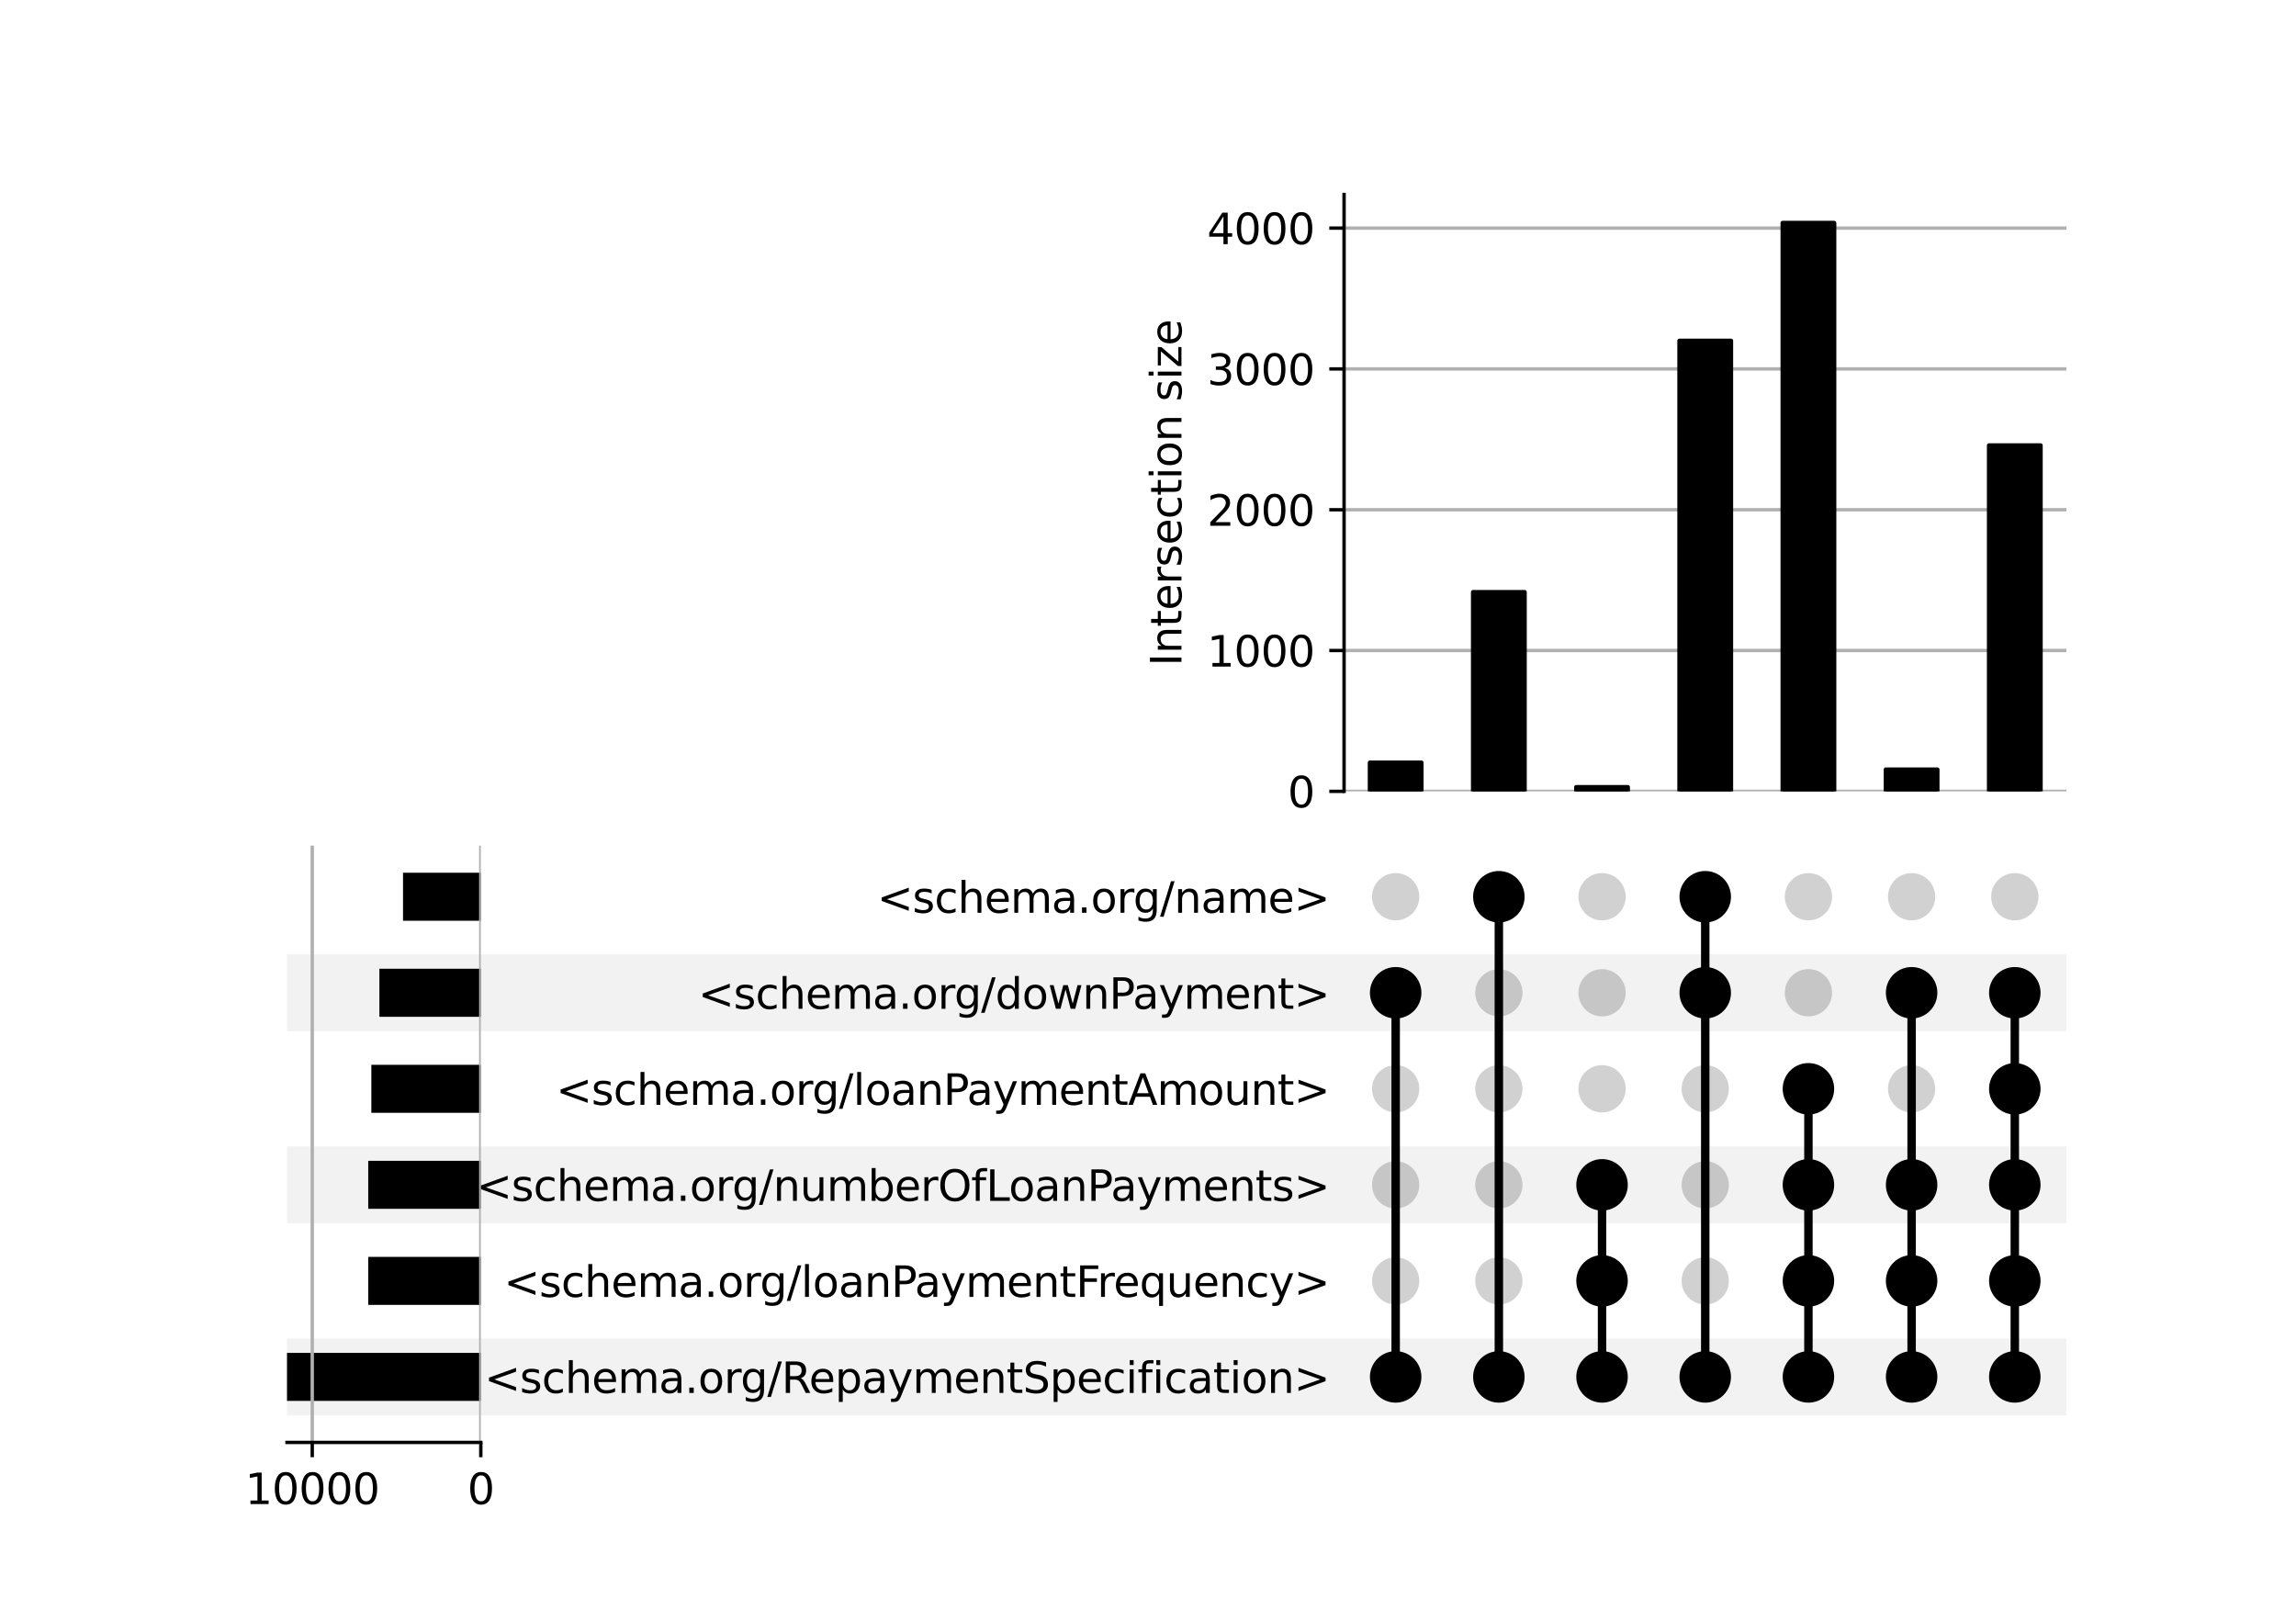 <?xml version="1.0" encoding="utf-8" standalone="no"?>
<!DOCTYPE svg PUBLIC "-//W3C//DTD SVG 1.1//EN"
  "http://www.w3.org/Graphics/SVG/1.1/DTD/svg11.dtd">
<svg xmlns:xlink="http://www.w3.org/1999/xlink" width="544pt" height="384pt" viewBox="0 0 544 384" xmlns="http://www.w3.org/2000/svg" version="1.1">
 <defs>
  <style type="text/css">*{stroke-linejoin: round; stroke-linecap: butt}</style>
 </defs>
 <g id="figure_1">
  <g id="patch_1">
   <path d="M 0 384 
L 544 384 
L 544 0 
L 0 0 
z
" style="fill: #ffffff"/>
  </g>
  <g id="axes_1">
   <g id="patch_2">
    <path d="M 68 335.332 
L 489.6 335.332 
L 489.6 317.129 
L 68 317.129 
z
" clip-path="url(#p149e1aad30)" style="fill-opacity: 0.051"/>
   </g>
   <g id="patch_3">
    <path d="M 68 289.825 
L 489.6 289.825 
L 489.6 271.623 
L 68 271.623 
z
" clip-path="url(#p149e1aad30)" style="fill-opacity: 0.051"/>
   </g>
   <g id="patch_4">
    <path d="M 68 244.319 
L 489.6 244.319 
L 489.6 226.116 
L 68 226.116 
z
" clip-path="url(#p149e1aad30)" style="fill-opacity: 0.051"/>
   </g>
   <g id="matplotlib.axis_1"/>
   <g id="matplotlib.axis_2">
    <g id="ytick_1"/>
    <g id="ytick_2"/>
    <g id="ytick_3"/>
    <g id="ytick_4"/>
    <g id="ytick_5"/>
    <g id="ytick_6"/>
   </g>
  </g>
  <g id="axes_2">
   <g id="matplotlib.axis_3">
    <g id="ytick_7">
     <g id="line2d_1"/>
     <g id="text_1">
      <!-- isa:&lt;schema.org/RepaymentSpecification&gt; -->
      <g transform="translate(97.29 330.03) scale(0.1 -0.1)">
       <defs>
        <path id="DejaVuSans-69" d="M 603 3500 
L 1178 3500 
L 1178 0 
L 603 0 
L 603 3500 
z
M 603 4863 
L 1178 4863 
L 1178 4134 
L 603 4134 
L 603 4863 
z
" transform="scale(0.016)"/>
        <path id="DejaVuSans-73" d="M 2834 3397 
L 2834 2853 
Q 2591 2978 2328 3040 
Q 2066 3103 1784 3103 
Q 1356 3103 1142 2972 
Q 928 2841 928 2578 
Q 928 2378 1081 2264 
Q 1234 2150 1697 2047 
L 1894 2003 
Q 2506 1872 2764 1633 
Q 3022 1394 3022 966 
Q 3022 478 2636 193 
Q 2250 -91 1575 -91 
Q 1294 -91 989 -36 
Q 684 19 347 128 
L 347 722 
Q 666 556 975 473 
Q 1284 391 1588 391 
Q 1994 391 2212 530 
Q 2431 669 2431 922 
Q 2431 1156 2273 1281 
Q 2116 1406 1581 1522 
L 1381 1569 
Q 847 1681 609 1914 
Q 372 2147 372 2553 
Q 372 3047 722 3315 
Q 1072 3584 1716 3584 
Q 2034 3584 2315 3537 
Q 2597 3491 2834 3397 
z
" transform="scale(0.016)"/>
        <path id="DejaVuSans-61" d="M 2194 1759 
Q 1497 1759 1228 1600 
Q 959 1441 959 1056 
Q 959 750 1161 570 
Q 1363 391 1709 391 
Q 2188 391 2477 730 
Q 2766 1069 2766 1631 
L 2766 1759 
L 2194 1759 
z
M 3341 1997 
L 3341 0 
L 2766 0 
L 2766 531 
Q 2569 213 2275 61 
Q 1981 -91 1556 -91 
Q 1019 -91 701 211 
Q 384 513 384 1019 
Q 384 1609 779 1909 
Q 1175 2209 1959 2209 
L 2766 2209 
L 2766 2266 
Q 2766 2663 2505 2880 
Q 2244 3097 1772 3097 
Q 1472 3097 1187 3025 
Q 903 2953 641 2809 
L 641 3341 
Q 956 3463 1253 3523 
Q 1550 3584 1831 3584 
Q 2591 3584 2966 3190 
Q 3341 2797 3341 1997 
z
" transform="scale(0.016)"/>
        <path id="DejaVuSans-3a" d="M 750 794 
L 1409 794 
L 1409 0 
L 750 0 
L 750 794 
z
M 750 3309 
L 1409 3309 
L 1409 2516 
L 750 2516 
L 750 3309 
z
" transform="scale(0.016)"/>
        <path id="DejaVuSans-3c" d="M 4684 3150 
L 1459 2003 
L 4684 863 
L 4684 294 
L 678 1747 
L 678 2266 
L 4684 3719 
L 4684 3150 
z
" transform="scale(0.016)"/>
        <path id="DejaVuSans-63" d="M 3122 3366 
L 3122 2828 
Q 2878 2963 2633 3030 
Q 2388 3097 2138 3097 
Q 1578 3097 1268 2742 
Q 959 2388 959 1747 
Q 959 1106 1268 751 
Q 1578 397 2138 397 
Q 2388 397 2633 464 
Q 2878 531 3122 666 
L 3122 134 
Q 2881 22 2623 -34 
Q 2366 -91 2075 -91 
Q 1284 -91 818 406 
Q 353 903 353 1747 
Q 353 2603 823 3093 
Q 1294 3584 2113 3584 
Q 2378 3584 2631 3529 
Q 2884 3475 3122 3366 
z
" transform="scale(0.016)"/>
        <path id="DejaVuSans-68" d="M 3513 2113 
L 3513 0 
L 2938 0 
L 2938 2094 
Q 2938 2591 2744 2837 
Q 2550 3084 2163 3084 
Q 1697 3084 1428 2787 
Q 1159 2491 1159 1978 
L 1159 0 
L 581 0 
L 581 4863 
L 1159 4863 
L 1159 2956 
Q 1366 3272 1645 3428 
Q 1925 3584 2291 3584 
Q 2894 3584 3203 3211 
Q 3513 2838 3513 2113 
z
" transform="scale(0.016)"/>
        <path id="DejaVuSans-65" d="M 3597 1894 
L 3597 1613 
L 953 1613 
Q 991 1019 1311 708 
Q 1631 397 2203 397 
Q 2534 397 2845 478 
Q 3156 559 3463 722 
L 3463 178 
Q 3153 47 2828 -22 
Q 2503 -91 2169 -91 
Q 1331 -91 842 396 
Q 353 884 353 1716 
Q 353 2575 817 3079 
Q 1281 3584 2069 3584 
Q 2775 3584 3186 3129 
Q 3597 2675 3597 1894 
z
M 3022 2063 
Q 3016 2534 2758 2815 
Q 2500 3097 2075 3097 
Q 1594 3097 1305 2825 
Q 1016 2553 972 2059 
L 3022 2063 
z
" transform="scale(0.016)"/>
        <path id="DejaVuSans-6d" d="M 3328 2828 
Q 3544 3216 3844 3400 
Q 4144 3584 4550 3584 
Q 5097 3584 5394 3201 
Q 5691 2819 5691 2113 
L 5691 0 
L 5113 0 
L 5113 2094 
Q 5113 2597 4934 2840 
Q 4756 3084 4391 3084 
Q 3944 3084 3684 2787 
Q 3425 2491 3425 1978 
L 3425 0 
L 2847 0 
L 2847 2094 
Q 2847 2600 2669 2842 
Q 2491 3084 2119 3084 
Q 1678 3084 1418 2786 
Q 1159 2488 1159 1978 
L 1159 0 
L 581 0 
L 581 3500 
L 1159 3500 
L 1159 2956 
Q 1356 3278 1631 3431 
Q 1906 3584 2284 3584 
Q 2666 3584 2933 3390 
Q 3200 3197 3328 2828 
z
" transform="scale(0.016)"/>
        <path id="DejaVuSans-2e" d="M 684 794 
L 1344 794 
L 1344 0 
L 684 0 
L 684 794 
z
" transform="scale(0.016)"/>
        <path id="DejaVuSans-6f" d="M 1959 3097 
Q 1497 3097 1228 2736 
Q 959 2375 959 1747 
Q 959 1119 1226 758 
Q 1494 397 1959 397 
Q 2419 397 2687 759 
Q 2956 1122 2956 1747 
Q 2956 2369 2687 2733 
Q 2419 3097 1959 3097 
z
M 1959 3584 
Q 2709 3584 3137 3096 
Q 3566 2609 3566 1747 
Q 3566 888 3137 398 
Q 2709 -91 1959 -91 
Q 1206 -91 779 398 
Q 353 888 353 1747 
Q 353 2609 779 3096 
Q 1206 3584 1959 3584 
z
" transform="scale(0.016)"/>
        <path id="DejaVuSans-72" d="M 2631 2963 
Q 2534 3019 2420 3045 
Q 2306 3072 2169 3072 
Q 1681 3072 1420 2755 
Q 1159 2438 1159 1844 
L 1159 0 
L 581 0 
L 581 3500 
L 1159 3500 
L 1159 2956 
Q 1341 3275 1631 3429 
Q 1922 3584 2338 3584 
Q 2397 3584 2469 3576 
Q 2541 3569 2628 3553 
L 2631 2963 
z
" transform="scale(0.016)"/>
        <path id="DejaVuSans-67" d="M 2906 1791 
Q 2906 2416 2648 2759 
Q 2391 3103 1925 3103 
Q 1463 3103 1205 2759 
Q 947 2416 947 1791 
Q 947 1169 1205 825 
Q 1463 481 1925 481 
Q 2391 481 2648 825 
Q 2906 1169 2906 1791 
z
M 3481 434 
Q 3481 -459 3084 -895 
Q 2688 -1331 1869 -1331 
Q 1566 -1331 1297 -1286 
Q 1028 -1241 775 -1147 
L 775 -588 
Q 1028 -725 1275 -790 
Q 1522 -856 1778 -856 
Q 2344 -856 2625 -561 
Q 2906 -266 2906 331 
L 2906 616 
Q 2728 306 2450 153 
Q 2172 0 1784 0 
Q 1141 0 747 490 
Q 353 981 353 1791 
Q 353 2603 747 3093 
Q 1141 3584 1784 3584 
Q 2172 3584 2450 3431 
Q 2728 3278 2906 2969 
L 2906 3500 
L 3481 3500 
L 3481 434 
z
" transform="scale(0.016)"/>
        <path id="DejaVuSans-2f" d="M 1625 4666 
L 2156 4666 
L 531 -594 
L 0 -594 
L 1625 4666 
z
" transform="scale(0.016)"/>
        <path id="DejaVuSans-52" d="M 2841 2188 
Q 3044 2119 3236 1894 
Q 3428 1669 3622 1275 
L 4263 0 
L 3584 0 
L 2988 1197 
Q 2756 1666 2539 1819 
Q 2322 1972 1947 1972 
L 1259 1972 
L 1259 0 
L 628 0 
L 628 4666 
L 2053 4666 
Q 2853 4666 3247 4331 
Q 3641 3997 3641 3322 
Q 3641 2881 3436 2590 
Q 3231 2300 2841 2188 
z
M 1259 4147 
L 1259 2491 
L 2053 2491 
Q 2509 2491 2742 2702 
Q 2975 2913 2975 3322 
Q 2975 3731 2742 3939 
Q 2509 4147 2053 4147 
L 1259 4147 
z
" transform="scale(0.016)"/>
        <path id="DejaVuSans-70" d="M 1159 525 
L 1159 -1331 
L 581 -1331 
L 581 3500 
L 1159 3500 
L 1159 2969 
Q 1341 3281 1617 3432 
Q 1894 3584 2278 3584 
Q 2916 3584 3314 3078 
Q 3713 2572 3713 1747 
Q 3713 922 3314 415 
Q 2916 -91 2278 -91 
Q 1894 -91 1617 61 
Q 1341 213 1159 525 
z
M 3116 1747 
Q 3116 2381 2855 2742 
Q 2594 3103 2138 3103 
Q 1681 3103 1420 2742 
Q 1159 2381 1159 1747 
Q 1159 1113 1420 752 
Q 1681 391 2138 391 
Q 2594 391 2855 752 
Q 3116 1113 3116 1747 
z
" transform="scale(0.016)"/>
        <path id="DejaVuSans-79" d="M 2059 -325 
Q 1816 -950 1584 -1140 
Q 1353 -1331 966 -1331 
L 506 -1331 
L 506 -850 
L 844 -850 
Q 1081 -850 1212 -737 
Q 1344 -625 1503 -206 
L 1606 56 
L 191 3500 
L 800 3500 
L 1894 763 
L 2988 3500 
L 3597 3500 
L 2059 -325 
z
" transform="scale(0.016)"/>
        <path id="DejaVuSans-6e" d="M 3513 2113 
L 3513 0 
L 2938 0 
L 2938 2094 
Q 2938 2591 2744 2837 
Q 2550 3084 2163 3084 
Q 1697 3084 1428 2787 
Q 1159 2491 1159 1978 
L 1159 0 
L 581 0 
L 581 3500 
L 1159 3500 
L 1159 2956 
Q 1366 3272 1645 3428 
Q 1925 3584 2291 3584 
Q 2894 3584 3203 3211 
Q 3513 2838 3513 2113 
z
" transform="scale(0.016)"/>
        <path id="DejaVuSans-74" d="M 1172 4494 
L 1172 3500 
L 2356 3500 
L 2356 3053 
L 1172 3053 
L 1172 1153 
Q 1172 725 1289 603 
Q 1406 481 1766 481 
L 2356 481 
L 2356 0 
L 1766 0 
Q 1100 0 847 248 
Q 594 497 594 1153 
L 594 3053 
L 172 3053 
L 172 3500 
L 594 3500 
L 594 4494 
L 1172 4494 
z
" transform="scale(0.016)"/>
        <path id="DejaVuSans-53" d="M 3425 4513 
L 3425 3897 
Q 3066 4069 2747 4153 
Q 2428 4238 2131 4238 
Q 1616 4238 1336 4038 
Q 1056 3838 1056 3469 
Q 1056 3159 1242 3001 
Q 1428 2844 1947 2747 
L 2328 2669 
Q 3034 2534 3370 2195 
Q 3706 1856 3706 1288 
Q 3706 609 3251 259 
Q 2797 -91 1919 -91 
Q 1588 -91 1214 -16 
Q 841 59 441 206 
L 441 856 
Q 825 641 1194 531 
Q 1563 422 1919 422 
Q 2459 422 2753 634 
Q 3047 847 3047 1241 
Q 3047 1584 2836 1778 
Q 2625 1972 2144 2069 
L 1759 2144 
Q 1053 2284 737 2584 
Q 422 2884 422 3419 
Q 422 4038 858 4394 
Q 1294 4750 2059 4750 
Q 2388 4750 2728 4690 
Q 3069 4631 3425 4513 
z
" transform="scale(0.016)"/>
        <path id="DejaVuSans-66" d="M 2375 4863 
L 2375 4384 
L 1825 4384 
Q 1516 4384 1395 4259 
Q 1275 4134 1275 3809 
L 1275 3500 
L 2222 3500 
L 2222 3053 
L 1275 3053 
L 1275 0 
L 697 0 
L 697 3053 
L 147 3053 
L 147 3500 
L 697 3500 
L 697 3744 
Q 697 4328 969 4595 
Q 1241 4863 1831 4863 
L 2375 4863 
z
" transform="scale(0.016)"/>
        <path id="DejaVuSans-3e" d="M 678 3150 
L 678 3719 
L 4684 2266 
L 4684 1747 
L 678 294 
L 678 863 
L 3897 2003 
L 678 3150 
z
" transform="scale(0.016)"/>
       </defs>
       <use xlink:href="#DejaVuSans-69"/>
       <use xlink:href="#DejaVuSans-73" x="27.783"/>
       <use xlink:href="#DejaVuSans-61" x="79.883"/>
       <use xlink:href="#DejaVuSans-3a" x="141.162"/>
       <use xlink:href="#DejaVuSans-3c" x="174.854"/>
       <use xlink:href="#DejaVuSans-73" x="258.643"/>
       <use xlink:href="#DejaVuSans-63" x="310.742"/>
       <use xlink:href="#DejaVuSans-68" x="365.723"/>
       <use xlink:href="#DejaVuSans-65" x="429.102"/>
       <use xlink:href="#DejaVuSans-6d" x="490.625"/>
       <use xlink:href="#DejaVuSans-61" x="588.037"/>
       <use xlink:href="#DejaVuSans-2e" x="649.316"/>
       <use xlink:href="#DejaVuSans-6f" x="681.104"/>
       <use xlink:href="#DejaVuSans-72" x="742.285"/>
       <use xlink:href="#DejaVuSans-67" x="781.648"/>
       <use xlink:href="#DejaVuSans-2f" x="845.125"/>
       <use xlink:href="#DejaVuSans-52" x="878.816"/>
       <use xlink:href="#DejaVuSans-65" x="943.799"/>
       <use xlink:href="#DejaVuSans-70" x="1005.322"/>
       <use xlink:href="#DejaVuSans-61" x="1068.799"/>
       <use xlink:href="#DejaVuSans-79" x="1130.078"/>
       <use xlink:href="#DejaVuSans-6d" x="1189.258"/>
       <use xlink:href="#DejaVuSans-65" x="1286.67"/>
       <use xlink:href="#DejaVuSans-6e" x="1348.193"/>
       <use xlink:href="#DejaVuSans-74" x="1411.572"/>
       <use xlink:href="#DejaVuSans-53" x="1450.781"/>
       <use xlink:href="#DejaVuSans-70" x="1514.258"/>
       <use xlink:href="#DejaVuSans-65" x="1577.734"/>
       <use xlink:href="#DejaVuSans-63" x="1639.258"/>
       <use xlink:href="#DejaVuSans-69" x="1694.238"/>
       <use xlink:href="#DejaVuSans-66" x="1722.021"/>
       <use xlink:href="#DejaVuSans-69" x="1757.227"/>
       <use xlink:href="#DejaVuSans-63" x="1785.01"/>
       <use xlink:href="#DejaVuSans-61" x="1839.99"/>
       <use xlink:href="#DejaVuSans-74" x="1901.27"/>
       <use xlink:href="#DejaVuSans-69" x="1940.479"/>
       <use xlink:href="#DejaVuSans-6f" x="1968.262"/>
       <use xlink:href="#DejaVuSans-6e" x="2029.443"/>
       <use xlink:href="#DejaVuSans-3e" x="2092.822"/>
      </g>
     </g>
    </g>
    <g id="ytick_8">
     <g id="line2d_2"/>
     <g id="text_2">
      <!-- &lt;schema.org/loanPaymentFrequency&gt; -->
      <g transform="translate(119.379 307.277) scale(0.1 -0.1)">
       <defs>
        <path id="DejaVuSans-6c" d="M 603 4863 
L 1178 4863 
L 1178 0 
L 603 0 
L 603 4863 
z
" transform="scale(0.016)"/>
        <path id="DejaVuSans-50" d="M 1259 4147 
L 1259 2394 
L 2053 2394 
Q 2494 2394 2734 2622 
Q 2975 2850 2975 3272 
Q 2975 3691 2734 3919 
Q 2494 4147 2053 4147 
L 1259 4147 
z
M 628 4666 
L 2053 4666 
Q 2838 4666 3239 4311 
Q 3641 3956 3641 3272 
Q 3641 2581 3239 2228 
Q 2838 1875 2053 1875 
L 1259 1875 
L 1259 0 
L 628 0 
L 628 4666 
z
" transform="scale(0.016)"/>
        <path id="DejaVuSans-46" d="M 628 4666 
L 3309 4666 
L 3309 4134 
L 1259 4134 
L 1259 2759 
L 3109 2759 
L 3109 2228 
L 1259 2228 
L 1259 0 
L 628 0 
L 628 4666 
z
" transform="scale(0.016)"/>
        <path id="DejaVuSans-71" d="M 947 1747 
Q 947 1113 1208 752 
Q 1469 391 1925 391 
Q 2381 391 2643 752 
Q 2906 1113 2906 1747 
Q 2906 2381 2643 2742 
Q 2381 3103 1925 3103 
Q 1469 3103 1208 2742 
Q 947 2381 947 1747 
z
M 2906 525 
Q 2725 213 2448 61 
Q 2172 -91 1784 -91 
Q 1150 -91 751 415 
Q 353 922 353 1747 
Q 353 2572 751 3078 
Q 1150 3584 1784 3584 
Q 2172 3584 2448 3432 
Q 2725 3281 2906 2969 
L 2906 3500 
L 3481 3500 
L 3481 -1331 
L 2906 -1331 
L 2906 525 
z
" transform="scale(0.016)"/>
        <path id="DejaVuSans-75" d="M 544 1381 
L 544 3500 
L 1119 3500 
L 1119 1403 
Q 1119 906 1312 657 
Q 1506 409 1894 409 
Q 2359 409 2629 706 
Q 2900 1003 2900 1516 
L 2900 3500 
L 3475 3500 
L 3475 0 
L 2900 0 
L 2900 538 
Q 2691 219 2414 64 
Q 2138 -91 1772 -91 
Q 1169 -91 856 284 
Q 544 659 544 1381 
z
M 1991 3584 
L 1991 3584 
z
" transform="scale(0.016)"/>
       </defs>
       <use xlink:href="#DejaVuSans-3c"/>
       <use xlink:href="#DejaVuSans-73" x="83.789"/>
       <use xlink:href="#DejaVuSans-63" x="135.889"/>
       <use xlink:href="#DejaVuSans-68" x="190.869"/>
       <use xlink:href="#DejaVuSans-65" x="254.248"/>
       <use xlink:href="#DejaVuSans-6d" x="315.771"/>
       <use xlink:href="#DejaVuSans-61" x="413.184"/>
       <use xlink:href="#DejaVuSans-2e" x="474.463"/>
       <use xlink:href="#DejaVuSans-6f" x="506.25"/>
       <use xlink:href="#DejaVuSans-72" x="567.432"/>
       <use xlink:href="#DejaVuSans-67" x="606.795"/>
       <use xlink:href="#DejaVuSans-2f" x="670.271"/>
       <use xlink:href="#DejaVuSans-6c" x="703.963"/>
       <use xlink:href="#DejaVuSans-6f" x="731.746"/>
       <use xlink:href="#DejaVuSans-61" x="792.928"/>
       <use xlink:href="#DejaVuSans-6e" x="854.207"/>
       <use xlink:href="#DejaVuSans-50" x="917.586"/>
       <use xlink:href="#DejaVuSans-61" x="973.389"/>
       <use xlink:href="#DejaVuSans-79" x="1034.668"/>
       <use xlink:href="#DejaVuSans-6d" x="1093.848"/>
       <use xlink:href="#DejaVuSans-65" x="1191.26"/>
       <use xlink:href="#DejaVuSans-6e" x="1252.783"/>
       <use xlink:href="#DejaVuSans-74" x="1316.162"/>
       <use xlink:href="#DejaVuSans-46" x="1355.371"/>
       <use xlink:href="#DejaVuSans-72" x="1405.641"/>
       <use xlink:href="#DejaVuSans-65" x="1444.504"/>
       <use xlink:href="#DejaVuSans-71" x="1506.027"/>
       <use xlink:href="#DejaVuSans-75" x="1569.504"/>
       <use xlink:href="#DejaVuSans-65" x="1632.883"/>
       <use xlink:href="#DejaVuSans-6e" x="1694.406"/>
       <use xlink:href="#DejaVuSans-63" x="1757.785"/>
       <use xlink:href="#DejaVuSans-79" x="1812.766"/>
       <use xlink:href="#DejaVuSans-3e" x="1871.945"/>
      </g>
     </g>
    </g>
    <g id="ytick_9">
     <g id="line2d_3"/>
     <g id="text_3">
      <!-- &lt;schema.org/numberOfLoanPayments&gt; -->
      <g transform="translate(112.79 284.523) scale(0.1 -0.1)">
       <defs>
        <path id="DejaVuSans-62" d="M 3116 1747 
Q 3116 2381 2855 2742 
Q 2594 3103 2138 3103 
Q 1681 3103 1420 2742 
Q 1159 2381 1159 1747 
Q 1159 1113 1420 752 
Q 1681 391 2138 391 
Q 2594 391 2855 752 
Q 3116 1113 3116 1747 
z
M 1159 2969 
Q 1341 3281 1617 3432 
Q 1894 3584 2278 3584 
Q 2916 3584 3314 3078 
Q 3713 2572 3713 1747 
Q 3713 922 3314 415 
Q 2916 -91 2278 -91 
Q 1894 -91 1617 61 
Q 1341 213 1159 525 
L 1159 0 
L 581 0 
L 581 4863 
L 1159 4863 
L 1159 2969 
z
" transform="scale(0.016)"/>
        <path id="DejaVuSans-4f" d="M 2522 4238 
Q 1834 4238 1429 3725 
Q 1025 3213 1025 2328 
Q 1025 1447 1429 934 
Q 1834 422 2522 422 
Q 3209 422 3611 934 
Q 4013 1447 4013 2328 
Q 4013 3213 3611 3725 
Q 3209 4238 2522 4238 
z
M 2522 4750 
Q 3503 4750 4090 4092 
Q 4678 3434 4678 2328 
Q 4678 1225 4090 567 
Q 3503 -91 2522 -91 
Q 1538 -91 948 565 
Q 359 1222 359 2328 
Q 359 3434 948 4092 
Q 1538 4750 2522 4750 
z
" transform="scale(0.016)"/>
        <path id="DejaVuSans-4c" d="M 628 4666 
L 1259 4666 
L 1259 531 
L 3531 531 
L 3531 0 
L 628 0 
L 628 4666 
z
" transform="scale(0.016)"/>
       </defs>
       <use xlink:href="#DejaVuSans-3c"/>
       <use xlink:href="#DejaVuSans-73" x="83.789"/>
       <use xlink:href="#DejaVuSans-63" x="135.889"/>
       <use xlink:href="#DejaVuSans-68" x="190.869"/>
       <use xlink:href="#DejaVuSans-65" x="254.248"/>
       <use xlink:href="#DejaVuSans-6d" x="315.771"/>
       <use xlink:href="#DejaVuSans-61" x="413.184"/>
       <use xlink:href="#DejaVuSans-2e" x="474.463"/>
       <use xlink:href="#DejaVuSans-6f" x="506.25"/>
       <use xlink:href="#DejaVuSans-72" x="567.432"/>
       <use xlink:href="#DejaVuSans-67" x="606.795"/>
       <use xlink:href="#DejaVuSans-2f" x="670.271"/>
       <use xlink:href="#DejaVuSans-6e" x="703.963"/>
       <use xlink:href="#DejaVuSans-75" x="767.342"/>
       <use xlink:href="#DejaVuSans-6d" x="830.721"/>
       <use xlink:href="#DejaVuSans-62" x="928.133"/>
       <use xlink:href="#DejaVuSans-65" x="991.609"/>
       <use xlink:href="#DejaVuSans-72" x="1053.133"/>
       <use xlink:href="#DejaVuSans-4f" x="1094.246"/>
       <use xlink:href="#DejaVuSans-66" x="1172.957"/>
       <use xlink:href="#DejaVuSans-4c" x="1208.162"/>
       <use xlink:href="#DejaVuSans-6f" x="1262.125"/>
       <use xlink:href="#DejaVuSans-61" x="1323.307"/>
       <use xlink:href="#DejaVuSans-6e" x="1384.586"/>
       <use xlink:href="#DejaVuSans-50" x="1447.965"/>
       <use xlink:href="#DejaVuSans-61" x="1503.768"/>
       <use xlink:href="#DejaVuSans-79" x="1565.047"/>
       <use xlink:href="#DejaVuSans-6d" x="1624.227"/>
       <use xlink:href="#DejaVuSans-65" x="1721.639"/>
       <use xlink:href="#DejaVuSans-6e" x="1783.162"/>
       <use xlink:href="#DejaVuSans-74" x="1846.541"/>
       <use xlink:href="#DejaVuSans-73" x="1885.75"/>
       <use xlink:href="#DejaVuSans-3e" x="1937.85"/>
      </g>
     </g>
    </g>
    <g id="ytick_10">
     <g id="line2d_4"/>
     <g id="text_4">
      <!-- &lt;schema.org/loanPaymentAmount&gt; -->
      <g transform="translate(131.743 261.77) scale(0.1 -0.1)">
       <defs>
        <path id="DejaVuSans-41" d="M 2188 4044 
L 1331 1722 
L 3047 1722 
L 2188 4044 
z
M 1831 4666 
L 2547 4666 
L 4325 0 
L 3669 0 
L 3244 1197 
L 1141 1197 
L 716 0 
L 50 0 
L 1831 4666 
z
" transform="scale(0.016)"/>
       </defs>
       <use xlink:href="#DejaVuSans-3c"/>
       <use xlink:href="#DejaVuSans-73" x="83.789"/>
       <use xlink:href="#DejaVuSans-63" x="135.889"/>
       <use xlink:href="#DejaVuSans-68" x="190.869"/>
       <use xlink:href="#DejaVuSans-65" x="254.248"/>
       <use xlink:href="#DejaVuSans-6d" x="315.771"/>
       <use xlink:href="#DejaVuSans-61" x="413.184"/>
       <use xlink:href="#DejaVuSans-2e" x="474.463"/>
       <use xlink:href="#DejaVuSans-6f" x="506.25"/>
       <use xlink:href="#DejaVuSans-72" x="567.432"/>
       <use xlink:href="#DejaVuSans-67" x="606.795"/>
       <use xlink:href="#DejaVuSans-2f" x="670.271"/>
       <use xlink:href="#DejaVuSans-6c" x="703.963"/>
       <use xlink:href="#DejaVuSans-6f" x="731.746"/>
       <use xlink:href="#DejaVuSans-61" x="792.928"/>
       <use xlink:href="#DejaVuSans-6e" x="854.207"/>
       <use xlink:href="#DejaVuSans-50" x="917.586"/>
       <use xlink:href="#DejaVuSans-61" x="973.389"/>
       <use xlink:href="#DejaVuSans-79" x="1034.668"/>
       <use xlink:href="#DejaVuSans-6d" x="1093.848"/>
       <use xlink:href="#DejaVuSans-65" x="1191.26"/>
       <use xlink:href="#DejaVuSans-6e" x="1252.783"/>
       <use xlink:href="#DejaVuSans-74" x="1316.162"/>
       <use xlink:href="#DejaVuSans-41" x="1355.371"/>
       <use xlink:href="#DejaVuSans-6d" x="1423.779"/>
       <use xlink:href="#DejaVuSans-6f" x="1521.191"/>
       <use xlink:href="#DejaVuSans-75" x="1582.373"/>
       <use xlink:href="#DejaVuSans-6e" x="1645.752"/>
       <use xlink:href="#DejaVuSans-74" x="1709.131"/>
       <use xlink:href="#DejaVuSans-3e" x="1748.34"/>
      </g>
     </g>
    </g>
    <g id="ytick_11">
     <g id="line2d_5"/>
     <g id="text_5">
      <!-- &lt;schema.org/downPayment&gt; -->
      <g transform="translate(165.418 239.017) scale(0.1 -0.1)">
       <defs>
        <path id="DejaVuSans-64" d="M 2906 2969 
L 2906 4863 
L 3481 4863 
L 3481 0 
L 2906 0 
L 2906 525 
Q 2725 213 2448 61 
Q 2172 -91 1784 -91 
Q 1150 -91 751 415 
Q 353 922 353 1747 
Q 353 2572 751 3078 
Q 1150 3584 1784 3584 
Q 2172 3584 2448 3432 
Q 2725 3281 2906 2969 
z
M 947 1747 
Q 947 1113 1208 752 
Q 1469 391 1925 391 
Q 2381 391 2643 752 
Q 2906 1113 2906 1747 
Q 2906 2381 2643 2742 
Q 2381 3103 1925 3103 
Q 1469 3103 1208 2742 
Q 947 2381 947 1747 
z
" transform="scale(0.016)"/>
        <path id="DejaVuSans-77" d="M 269 3500 
L 844 3500 
L 1563 769 
L 2278 3500 
L 2956 3500 
L 3675 769 
L 4391 3500 
L 4966 3500 
L 4050 0 
L 3372 0 
L 2619 2869 
L 1863 0 
L 1184 0 
L 269 3500 
z
" transform="scale(0.016)"/>
       </defs>
       <use xlink:href="#DejaVuSans-3c"/>
       <use xlink:href="#DejaVuSans-73" x="83.789"/>
       <use xlink:href="#DejaVuSans-63" x="135.889"/>
       <use xlink:href="#DejaVuSans-68" x="190.869"/>
       <use xlink:href="#DejaVuSans-65" x="254.248"/>
       <use xlink:href="#DejaVuSans-6d" x="315.771"/>
       <use xlink:href="#DejaVuSans-61" x="413.184"/>
       <use xlink:href="#DejaVuSans-2e" x="474.463"/>
       <use xlink:href="#DejaVuSans-6f" x="506.25"/>
       <use xlink:href="#DejaVuSans-72" x="567.432"/>
       <use xlink:href="#DejaVuSans-67" x="606.795"/>
       <use xlink:href="#DejaVuSans-2f" x="670.271"/>
       <use xlink:href="#DejaVuSans-64" x="703.963"/>
       <use xlink:href="#DejaVuSans-6f" x="767.439"/>
       <use xlink:href="#DejaVuSans-77" x="828.621"/>
       <use xlink:href="#DejaVuSans-6e" x="910.408"/>
       <use xlink:href="#DejaVuSans-50" x="973.787"/>
       <use xlink:href="#DejaVuSans-61" x="1029.59"/>
       <use xlink:href="#DejaVuSans-79" x="1090.869"/>
       <use xlink:href="#DejaVuSans-6d" x="1150.049"/>
       <use xlink:href="#DejaVuSans-65" x="1247.461"/>
       <use xlink:href="#DejaVuSans-6e" x="1308.984"/>
       <use xlink:href="#DejaVuSans-74" x="1372.363"/>
       <use xlink:href="#DejaVuSans-3e" x="1411.572"/>
      </g>
     </g>
    </g>
    <g id="ytick_12">
     <g id="line2d_6"/>
     <g id="text_6">
      <!-- &lt;schema.org/name&gt; -->
      <g transform="translate(207.82 216.263) scale(0.1 -0.1)">
       <use xlink:href="#DejaVuSans-3c"/>
       <use xlink:href="#DejaVuSans-73" x="83.789"/>
       <use xlink:href="#DejaVuSans-63" x="135.889"/>
       <use xlink:href="#DejaVuSans-68" x="190.869"/>
       <use xlink:href="#DejaVuSans-65" x="254.248"/>
       <use xlink:href="#DejaVuSans-6d" x="315.771"/>
       <use xlink:href="#DejaVuSans-61" x="413.184"/>
       <use xlink:href="#DejaVuSans-2e" x="474.463"/>
       <use xlink:href="#DejaVuSans-6f" x="506.25"/>
       <use xlink:href="#DejaVuSans-72" x="567.432"/>
       <use xlink:href="#DejaVuSans-67" x="606.795"/>
       <use xlink:href="#DejaVuSans-2f" x="670.271"/>
       <use xlink:href="#DejaVuSans-6e" x="703.963"/>
       <use xlink:href="#DejaVuSans-61" x="767.342"/>
       <use xlink:href="#DejaVuSans-6d" x="828.621"/>
       <use xlink:href="#DejaVuSans-65" x="926.033"/>
       <use xlink:href="#DejaVuSans-3e" x="987.557"/>
      </g>
     </g>
    </g>
   </g>
   <g id="LineCollection_1">
    <path d="M 330.68 326.231 
L 330.68 235.217 
" clip-path="url(#pc9aa0eeab3)" style="fill: none; stroke: #000000; stroke-width: 2"/>
    <path d="M 355.129 326.231 
L 355.129 212.464 
" clip-path="url(#pc9aa0eeab3)" style="fill: none; stroke: #000000; stroke-width: 2"/>
    <path d="M 379.579 326.231 
L 379.579 280.724 
" clip-path="url(#pc9aa0eeab3)" style="fill: none; stroke: #000000; stroke-width: 2"/>
    <path d="M 404.028 326.231 
L 404.028 212.464 
" clip-path="url(#pc9aa0eeab3)" style="fill: none; stroke: #000000; stroke-width: 2"/>
    <path d="M 428.477 326.231 
L 428.477 257.971 
" clip-path="url(#pc9aa0eeab3)" style="fill: none; stroke: #000000; stroke-width: 2"/>
    <path d="M 452.926 326.231 
L 452.926 235.217 
" clip-path="url(#pc9aa0eeab3)" style="fill: none; stroke: #000000; stroke-width: 2"/>
    <path d="M 477.375 326.231 
L 477.375 235.217 
" clip-path="url(#pc9aa0eeab3)" style="fill: none; stroke: #000000; stroke-width: 2"/>
   </g>
   <g id="PathCollection_1">
    <defs>
     <path id="C0_0_08b3342ee3" d="M 0 5.6 
C 1.485 5.6 2.91 5.01 3.96 3.96 
C 5.01 2.91 5.6 1.485 5.6 -0 
C 5.6 -1.485 5.01 -2.91 3.96 -3.96 
C 2.91 -5.01 1.485 -5.6 0 -5.6 
C -1.485 -5.6 -2.91 -5.01 -3.96 -3.96 
C -5.01 -2.91 -5.6 -1.485 -5.6 0 
C -5.6 1.485 -5.01 2.91 -3.96 3.96 
C -2.91 5.01 -1.485 5.6 0 5.6 
z
"/>
    </defs>
    <g clip-path="url(#pc9aa0eeab3)">
     <use xlink:href="#C0_0_08b3342ee3" x="330.68" y="326.231" style="stroke: #000000"/>
    </g>
    <g clip-path="url(#pc9aa0eeab3)">
     <use xlink:href="#C0_0_08b3342ee3" x="330.68" y="303.477" style="fill-opacity: 0.18"/>
    </g>
    <g clip-path="url(#pc9aa0eeab3)">
     <use xlink:href="#C0_0_08b3342ee3" x="330.68" y="280.724" style="fill-opacity: 0.18"/>
    </g>
    <g clip-path="url(#pc9aa0eeab3)">
     <use xlink:href="#C0_0_08b3342ee3" x="330.68" y="257.971" style="fill-opacity: 0.18"/>
    </g>
    <g clip-path="url(#pc9aa0eeab3)">
     <use xlink:href="#C0_0_08b3342ee3" x="330.68" y="235.217" style="stroke: #000000"/>
    </g>
    <g clip-path="url(#pc9aa0eeab3)">
     <use xlink:href="#C0_0_08b3342ee3" x="330.68" y="212.464" style="fill-opacity: 0.18"/>
    </g>
    <g clip-path="url(#pc9aa0eeab3)">
     <use xlink:href="#C0_0_08b3342ee3" x="355.129" y="326.231" style="stroke: #000000"/>
    </g>
    <g clip-path="url(#pc9aa0eeab3)">
     <use xlink:href="#C0_0_08b3342ee3" x="355.129" y="303.477" style="fill-opacity: 0.18"/>
    </g>
    <g clip-path="url(#pc9aa0eeab3)">
     <use xlink:href="#C0_0_08b3342ee3" x="355.129" y="280.724" style="fill-opacity: 0.18"/>
    </g>
    <g clip-path="url(#pc9aa0eeab3)">
     <use xlink:href="#C0_0_08b3342ee3" x="355.129" y="257.971" style="fill-opacity: 0.18"/>
    </g>
    <g clip-path="url(#pc9aa0eeab3)">
     <use xlink:href="#C0_0_08b3342ee3" x="355.129" y="235.217" style="fill-opacity: 0.18"/>
    </g>
    <g clip-path="url(#pc9aa0eeab3)">
     <use xlink:href="#C0_0_08b3342ee3" x="355.129" y="212.464" style="stroke: #000000"/>
    </g>
    <g clip-path="url(#pc9aa0eeab3)">
     <use xlink:href="#C0_0_08b3342ee3" x="379.579" y="326.231" style="stroke: #000000"/>
    </g>
    <g clip-path="url(#pc9aa0eeab3)">
     <use xlink:href="#C0_0_08b3342ee3" x="379.579" y="303.477" style="stroke: #000000"/>
    </g>
    <g clip-path="url(#pc9aa0eeab3)">
     <use xlink:href="#C0_0_08b3342ee3" x="379.579" y="280.724" style="stroke: #000000"/>
    </g>
    <g clip-path="url(#pc9aa0eeab3)">
     <use xlink:href="#C0_0_08b3342ee3" x="379.579" y="257.971" style="fill-opacity: 0.18"/>
    </g>
    <g clip-path="url(#pc9aa0eeab3)">
     <use xlink:href="#C0_0_08b3342ee3" x="379.579" y="235.217" style="fill-opacity: 0.18"/>
    </g>
    <g clip-path="url(#pc9aa0eeab3)">
     <use xlink:href="#C0_0_08b3342ee3" x="379.579" y="212.464" style="fill-opacity: 0.18"/>
    </g>
    <g clip-path="url(#pc9aa0eeab3)">
     <use xlink:href="#C0_0_08b3342ee3" x="404.028" y="326.231" style="stroke: #000000"/>
    </g>
    <g clip-path="url(#pc9aa0eeab3)">
     <use xlink:href="#C0_0_08b3342ee3" x="404.028" y="303.477" style="fill-opacity: 0.18"/>
    </g>
    <g clip-path="url(#pc9aa0eeab3)">
     <use xlink:href="#C0_0_08b3342ee3" x="404.028" y="280.724" style="fill-opacity: 0.18"/>
    </g>
    <g clip-path="url(#pc9aa0eeab3)">
     <use xlink:href="#C0_0_08b3342ee3" x="404.028" y="257.971" style="fill-opacity: 0.18"/>
    </g>
    <g clip-path="url(#pc9aa0eeab3)">
     <use xlink:href="#C0_0_08b3342ee3" x="404.028" y="235.217" style="stroke: #000000"/>
    </g>
    <g clip-path="url(#pc9aa0eeab3)">
     <use xlink:href="#C0_0_08b3342ee3" x="404.028" y="212.464" style="stroke: #000000"/>
    </g>
    <g clip-path="url(#pc9aa0eeab3)">
     <use xlink:href="#C0_0_08b3342ee3" x="428.477" y="326.231" style="stroke: #000000"/>
    </g>
    <g clip-path="url(#pc9aa0eeab3)">
     <use xlink:href="#C0_0_08b3342ee3" x="428.477" y="303.477" style="stroke: #000000"/>
    </g>
    <g clip-path="url(#pc9aa0eeab3)">
     <use xlink:href="#C0_0_08b3342ee3" x="428.477" y="280.724" style="stroke: #000000"/>
    </g>
    <g clip-path="url(#pc9aa0eeab3)">
     <use xlink:href="#C0_0_08b3342ee3" x="428.477" y="257.971" style="stroke: #000000"/>
    </g>
    <g clip-path="url(#pc9aa0eeab3)">
     <use xlink:href="#C0_0_08b3342ee3" x="428.477" y="235.217" style="fill-opacity: 0.18"/>
    </g>
    <g clip-path="url(#pc9aa0eeab3)">
     <use xlink:href="#C0_0_08b3342ee3" x="428.477" y="212.464" style="fill-opacity: 0.18"/>
    </g>
    <g clip-path="url(#pc9aa0eeab3)">
     <use xlink:href="#C0_0_08b3342ee3" x="452.926" y="326.231" style="stroke: #000000"/>
    </g>
    <g clip-path="url(#pc9aa0eeab3)">
     <use xlink:href="#C0_0_08b3342ee3" x="452.926" y="303.477" style="stroke: #000000"/>
    </g>
    <g clip-path="url(#pc9aa0eeab3)">
     <use xlink:href="#C0_0_08b3342ee3" x="452.926" y="280.724" style="stroke: #000000"/>
    </g>
    <g clip-path="url(#pc9aa0eeab3)">
     <use xlink:href="#C0_0_08b3342ee3" x="452.926" y="257.971" style="fill-opacity: 0.18"/>
    </g>
    <g clip-path="url(#pc9aa0eeab3)">
     <use xlink:href="#C0_0_08b3342ee3" x="452.926" y="235.217" style="stroke: #000000"/>
    </g>
    <g clip-path="url(#pc9aa0eeab3)">
     <use xlink:href="#C0_0_08b3342ee3" x="452.926" y="212.464" style="fill-opacity: 0.18"/>
    </g>
    <g clip-path="url(#pc9aa0eeab3)">
     <use xlink:href="#C0_0_08b3342ee3" x="477.375" y="326.231" style="stroke: #000000"/>
    </g>
    <g clip-path="url(#pc9aa0eeab3)">
     <use xlink:href="#C0_0_08b3342ee3" x="477.375" y="303.477" style="stroke: #000000"/>
    </g>
    <g clip-path="url(#pc9aa0eeab3)">
     <use xlink:href="#C0_0_08b3342ee3" x="477.375" y="280.724" style="stroke: #000000"/>
    </g>
    <g clip-path="url(#pc9aa0eeab3)">
     <use xlink:href="#C0_0_08b3342ee3" x="477.375" y="257.971" style="stroke: #000000"/>
    </g>
    <g clip-path="url(#pc9aa0eeab3)">
     <use xlink:href="#C0_0_08b3342ee3" x="477.375" y="235.217" style="stroke: #000000"/>
    </g>
    <g clip-path="url(#pc9aa0eeab3)">
     <use xlink:href="#C0_0_08b3342ee3" x="477.375" y="212.464" style="fill-opacity: 0.18"/>
    </g>
   </g>
  </g>
  <g id="axes_3">
   <g id="patch_5">
    <path d="M 113.917 331.919 
L 68 331.919 
L 68 320.542 
L 113.917 320.542 
z
" clip-path="url(#p4793acf7b9)"/>
   </g>
   <g id="patch_6">
    <path d="M 113.917 309.166 
L 87.244 309.166 
L 87.244 297.789 
L 113.917 297.789 
z
" clip-path="url(#p4793acf7b9)"/>
   </g>
   <g id="patch_7">
    <path d="M 113.917 286.412 
L 87.244 286.412 
L 87.244 275.036 
L 113.917 275.036 
z
" clip-path="url(#p4793acf7b9)"/>
   </g>
   <g id="patch_8">
    <path d="M 113.917 263.659 
L 87.983 263.659 
L 87.983 252.282 
L 113.917 252.282 
z
" clip-path="url(#p4793acf7b9)"/>
   </g>
   <g id="patch_9">
    <path d="M 113.917 240.906 
L 89.892 240.906 
L 89.892 229.529 
L 113.917 229.529 
z
" clip-path="url(#p4793acf7b9)"/>
   </g>
   <g id="patch_10">
    <path d="M 113.917 218.152 
L 95.487 218.152 
L 95.487 206.776 
L 113.917 206.776 
z
" clip-path="url(#p4793acf7b9)"/>
   </g>
   <g id="matplotlib.axis_4">
    <g id="xtick_1">
     <g id="line2d_7">
      <path d="M 113.917 341.76 
L 113.917 200.348 
" clip-path="url(#p4793acf7b9)" style="fill: none; stroke: #b0b0b0; stroke-width: 0.8; stroke-linecap: square"/>
     </g>
     <g id="line2d_8">
      <defs>
       <path id="mcecaa7ed58" d="M 0 0 
L 0 3.5 
" style="stroke: #000000; stroke-width: 0.8"/>
      </defs>
      <g>
       <use xlink:href="#mcecaa7ed58" x="113.917" y="341.76" style="stroke: #000000; stroke-width: 0.8"/>
      </g>
     </g>
     <g id="text_7">
      <!-- 0 -->
      <g transform="translate(110.736 356.358) scale(0.1 -0.1)">
       <defs>
        <path id="DejaVuSans-30" d="M 2034 4250 
Q 1547 4250 1301 3770 
Q 1056 3291 1056 2328 
Q 1056 1369 1301 889 
Q 1547 409 2034 409 
Q 2525 409 2770 889 
Q 3016 1369 3016 2328 
Q 3016 3291 2770 3770 
Q 2525 4250 2034 4250 
z
M 2034 4750 
Q 2819 4750 3233 4129 
Q 3647 3509 3647 2328 
Q 3647 1150 3233 529 
Q 2819 -91 2034 -91 
Q 1250 -91 836 529 
Q 422 1150 422 2328 
Q 422 3509 836 4129 
Q 1250 4750 2034 4750 
z
" transform="scale(0.016)"/>
       </defs>
       <use xlink:href="#DejaVuSans-30"/>
      </g>
     </g>
    </g>
    <g id="xtick_2">
     <g id="line2d_9">
      <path d="M 73.982 341.76 
L 73.982 200.348 
" clip-path="url(#p4793acf7b9)" style="fill: none; stroke: #b0b0b0; stroke-width: 0.8; stroke-linecap: square"/>
     </g>
     <g id="line2d_10">
      <g>
       <use xlink:href="#mcecaa7ed58" x="73.982" y="341.76" style="stroke: #000000; stroke-width: 0.8"/>
      </g>
     </g>
     <g id="text_8">
      <!-- 10000 -->
      <g transform="translate(58.076 356.358) scale(0.1 -0.1)">
       <defs>
        <path id="DejaVuSans-31" d="M 794 531 
L 1825 531 
L 1825 4091 
L 703 3866 
L 703 4441 
L 1819 4666 
L 2450 4666 
L 2450 531 
L 3481 531 
L 3481 0 
L 794 0 
L 794 531 
z
" transform="scale(0.016)"/>
       </defs>
       <use xlink:href="#DejaVuSans-31"/>
       <use xlink:href="#DejaVuSans-30" x="63.623"/>
       <use xlink:href="#DejaVuSans-30" x="127.246"/>
       <use xlink:href="#DejaVuSans-30" x="190.869"/>
       <use xlink:href="#DejaVuSans-30" x="254.492"/>
      </g>
     </g>
    </g>
   </g>
   <g id="patch_11">
    <path d="M 68 341.76 
L 113.917 341.76 
" style="fill: none; stroke: #000000; stroke-width: 0.8; stroke-linejoin: miter; stroke-linecap: square"/>
   </g>
  </g>
  <g id="axes_4">
   <g id="patch_12">
    <path d="M 318.455 187.492 
L 489.6 187.492 
L 489.6 46.08 
L 318.455 46.08 
z
" style="fill: #ffffff"/>
   </g>
   <g id="matplotlib.axis_5">
    <g id="ytick_13">
     <g id="line2d_11">
      <path d="M 318.455 187.492 
L 489.6 187.492 
" clip-path="url(#p7dcc38de1e)" style="fill: none; stroke: #b0b0b0; stroke-width: 0.8; stroke-linecap: square"/>
     </g>
     <g id="line2d_12">
      <defs>
       <path id="m05f362954d" d="M 0 0 
L -3.5 0 
" style="stroke: #000000; stroke-width: 0.8"/>
      </defs>
      <g>
       <use xlink:href="#m05f362954d" x="318.455" y="187.492" style="stroke: #000000; stroke-width: 0.8"/>
      </g>
     </g>
     <g id="text_9">
      <!-- 0 -->
      <g transform="translate(305.093 191.291) scale(0.1 -0.1)">
       <use xlink:href="#DejaVuSans-30"/>
      </g>
     </g>
    </g>
    <g id="ytick_14">
     <g id="line2d_13">
      <path d="M 318.455 154.131 
L 489.6 154.131 
" clip-path="url(#p7dcc38de1e)" style="fill: none; stroke: #b0b0b0; stroke-width: 0.8; stroke-linecap: square"/>
     </g>
     <g id="line2d_14">
      <g>
       <use xlink:href="#m05f362954d" x="318.455" y="154.131" style="stroke: #000000; stroke-width: 0.8"/>
      </g>
     </g>
     <g id="text_10">
      <!-- 1000 -->
      <g transform="translate(286.005 157.93) scale(0.1 -0.1)">
       <use xlink:href="#DejaVuSans-31"/>
       <use xlink:href="#DejaVuSans-30" x="63.623"/>
       <use xlink:href="#DejaVuSans-30" x="127.246"/>
       <use xlink:href="#DejaVuSans-30" x="190.869"/>
      </g>
     </g>
    </g>
    <g id="ytick_15">
     <g id="line2d_15">
      <path d="M 318.455 120.77 
L 489.6 120.77 
" clip-path="url(#p7dcc38de1e)" style="fill: none; stroke: #b0b0b0; stroke-width: 0.8; stroke-linecap: square"/>
     </g>
     <g id="line2d_16">
      <g>
       <use xlink:href="#m05f362954d" x="318.455" y="120.77" style="stroke: #000000; stroke-width: 0.8"/>
      </g>
     </g>
     <g id="text_11">
      <!-- 2000 -->
      <g transform="translate(286.005 124.569) scale(0.1 -0.1)">
       <defs>
        <path id="DejaVuSans-32" d="M 1228 531 
L 3431 531 
L 3431 0 
L 469 0 
L 469 531 
Q 828 903 1448 1529 
Q 2069 2156 2228 2338 
Q 2531 2678 2651 2914 
Q 2772 3150 2772 3378 
Q 2772 3750 2511 3984 
Q 2250 4219 1831 4219 
Q 1534 4219 1204 4116 
Q 875 4013 500 3803 
L 500 4441 
Q 881 4594 1212 4672 
Q 1544 4750 1819 4750 
Q 2544 4750 2975 4387 
Q 3406 4025 3406 3419 
Q 3406 3131 3298 2873 
Q 3191 2616 2906 2266 
Q 2828 2175 2409 1742 
Q 1991 1309 1228 531 
z
" transform="scale(0.016)"/>
       </defs>
       <use xlink:href="#DejaVuSans-32"/>
       <use xlink:href="#DejaVuSans-30" x="63.623"/>
       <use xlink:href="#DejaVuSans-30" x="127.246"/>
       <use xlink:href="#DejaVuSans-30" x="190.869"/>
      </g>
     </g>
    </g>
    <g id="ytick_16">
     <g id="line2d_17">
      <path d="M 318.455 87.409 
L 489.6 87.409 
" clip-path="url(#p7dcc38de1e)" style="fill: none; stroke: #b0b0b0; stroke-width: 0.8; stroke-linecap: square"/>
     </g>
     <g id="line2d_18">
      <g>
       <use xlink:href="#m05f362954d" x="318.455" y="87.409" style="stroke: #000000; stroke-width: 0.8"/>
      </g>
     </g>
     <g id="text_12">
      <!-- 3000 -->
      <g transform="translate(286.005 91.208) scale(0.1 -0.1)">
       <defs>
        <path id="DejaVuSans-33" d="M 2597 2516 
Q 3050 2419 3304 2112 
Q 3559 1806 3559 1356 
Q 3559 666 3084 287 
Q 2609 -91 1734 -91 
Q 1441 -91 1130 -33 
Q 819 25 488 141 
L 488 750 
Q 750 597 1062 519 
Q 1375 441 1716 441 
Q 2309 441 2620 675 
Q 2931 909 2931 1356 
Q 2931 1769 2642 2001 
Q 2353 2234 1838 2234 
L 1294 2234 
L 1294 2753 
L 1863 2753 
Q 2328 2753 2575 2939 
Q 2822 3125 2822 3475 
Q 2822 3834 2567 4026 
Q 2313 4219 1838 4219 
Q 1578 4219 1281 4162 
Q 984 4106 628 3988 
L 628 4550 
Q 988 4650 1302 4700 
Q 1616 4750 1894 4750 
Q 2613 4750 3031 4423 
Q 3450 4097 3450 3541 
Q 3450 3153 3228 2886 
Q 3006 2619 2597 2516 
z
" transform="scale(0.016)"/>
       </defs>
       <use xlink:href="#DejaVuSans-33"/>
       <use xlink:href="#DejaVuSans-30" x="63.623"/>
       <use xlink:href="#DejaVuSans-30" x="127.246"/>
       <use xlink:href="#DejaVuSans-30" x="190.869"/>
      </g>
     </g>
    </g>
    <g id="ytick_17">
     <g id="line2d_19">
      <path d="M 318.455 54.048 
L 489.6 54.048 
" clip-path="url(#p7dcc38de1e)" style="fill: none; stroke: #b0b0b0; stroke-width: 0.8; stroke-linecap: square"/>
     </g>
     <g id="line2d_20">
      <g>
       <use xlink:href="#m05f362954d" x="318.455" y="54.048" style="stroke: #000000; stroke-width: 0.8"/>
      </g>
     </g>
     <g id="text_13">
      <!-- 4000 -->
      <g transform="translate(286.005 57.847) scale(0.1 -0.1)">
       <defs>
        <path id="DejaVuSans-34" d="M 2419 4116 
L 825 1625 
L 2419 1625 
L 2419 4116 
z
M 2253 4666 
L 3047 4666 
L 3047 1625 
L 3713 1625 
L 3713 1100 
L 3047 1100 
L 3047 0 
L 2419 0 
L 2419 1100 
L 313 1100 
L 313 1709 
L 2253 4666 
z
" transform="scale(0.016)"/>
       </defs>
       <use xlink:href="#DejaVuSans-34"/>
       <use xlink:href="#DejaVuSans-30" x="63.623"/>
       <use xlink:href="#DejaVuSans-30" x="127.246"/>
       <use xlink:href="#DejaVuSans-30" x="190.869"/>
      </g>
     </g>
    </g>
    <g id="text_14">
     <!-- Intersection size -->
     <g transform="translate(279.926 157.813) rotate(-90) scale(0.1 -0.1)">
      <defs>
       <path id="DejaVuSans-49" d="M 628 4666 
L 1259 4666 
L 1259 0 
L 628 0 
L 628 4666 
z
" transform="scale(0.016)"/>
       <path id="DejaVuSans-20" transform="scale(0.016)"/>
       <path id="DejaVuSans-7a" d="M 353 3500 
L 3084 3500 
L 3084 2975 
L 922 459 
L 3084 459 
L 3084 0 
L 275 0 
L 275 525 
L 2438 3041 
L 353 3041 
L 353 3500 
z
" transform="scale(0.016)"/>
      </defs>
      <use xlink:href="#DejaVuSans-49"/>
      <use xlink:href="#DejaVuSans-6e" x="29.492"/>
      <use xlink:href="#DejaVuSans-74" x="92.871"/>
      <use xlink:href="#DejaVuSans-65" x="132.08"/>
      <use xlink:href="#DejaVuSans-72" x="193.604"/>
      <use xlink:href="#DejaVuSans-73" x="234.717"/>
      <use xlink:href="#DejaVuSans-65" x="286.816"/>
      <use xlink:href="#DejaVuSans-63" x="348.34"/>
      <use xlink:href="#DejaVuSans-74" x="403.32"/>
      <use xlink:href="#DejaVuSans-69" x="442.529"/>
      <use xlink:href="#DejaVuSans-6f" x="470.312"/>
      <use xlink:href="#DejaVuSans-6e" x="531.494"/>
      <use xlink:href="#DejaVuSans-20" x="594.873"/>
      <use xlink:href="#DejaVuSans-73" x="626.66"/>
      <use xlink:href="#DejaVuSans-69" x="678.76"/>
      <use xlink:href="#DejaVuSans-7a" x="706.543"/>
      <use xlink:href="#DejaVuSans-65" x="759.033"/>
     </g>
    </g>
   </g>
   <g id="patch_13">
    <path d="M 318.455 187.492 
L 318.455 46.08 
" style="fill: none; stroke: #000000; stroke-width: 0.8; stroke-linejoin: miter; stroke-linecap: square"/>
   </g>
   <g id="patch_14">
    <path d="M 324.568 187.492 
L 336.792 187.492 
L 336.792 180.687 
L 324.568 180.687 
z
" clip-path="url(#p7dcc38de1e)" style="stroke: #000000; stroke-linejoin: miter"/>
   </g>
   <g id="patch_15">
    <path d="M 349.017 187.492 
L 361.242 187.492 
L 361.242 140.286 
L 349.017 140.286 
z
" clip-path="url(#p7dcc38de1e)" style="stroke: #000000; stroke-linejoin: miter"/>
   </g>
   <g id="patch_16">
    <path d="M 373.466 187.492 
L 385.691 187.492 
L 385.691 186.491 
L 373.466 186.491 
z
" clip-path="url(#p7dcc38de1e)" style="stroke: #000000; stroke-linejoin: miter"/>
   </g>
   <g id="patch_17">
    <path d="M 397.915 187.492 
L 410.14 187.492 
L 410.14 80.737 
L 397.915 80.737 
z
" clip-path="url(#p7dcc38de1e)" style="stroke: #000000; stroke-linejoin: miter"/>
   </g>
   <g id="patch_18">
    <path d="M 422.365 187.492 
L 434.589 187.492 
L 434.589 52.814 
L 422.365 52.814 
z
" clip-path="url(#p7dcc38de1e)" style="stroke: #000000; stroke-linejoin: miter"/>
   </g>
   <g id="patch_19">
    <path d="M 446.814 187.492 
L 459.038 187.492 
L 459.038 182.321 
L 446.814 182.321 
z
" clip-path="url(#p7dcc38de1e)" style="stroke: #000000; stroke-linejoin: miter"/>
   </g>
   <g id="patch_20">
    <path d="M 471.263 187.492 
L 483.488 187.492 
L 483.488 105.524 
L 471.263 105.524 
z
" clip-path="url(#p7dcc38de1e)" style="stroke: #000000; stroke-linejoin: miter"/>
   </g>
  </g>
 </g>
 <defs>
  <clipPath id="p149e1aad30">
   <rect x="68" y="200.348" width="421.6" height="141.412"/>
  </clipPath>
  <clipPath id="pc9aa0eeab3">
   <rect x="318.455" y="200.348" width="171.145" height="141.412"/>
  </clipPath>
  <clipPath id="p4793acf7b9">
   <rect x="68" y="200.348" width="45.917" height="141.412"/>
  </clipPath>
  <clipPath id="p7dcc38de1e">
   <rect x="318.455" y="46.08" width="171.145" height="141.412"/>
  </clipPath>
 </defs>
</svg>
